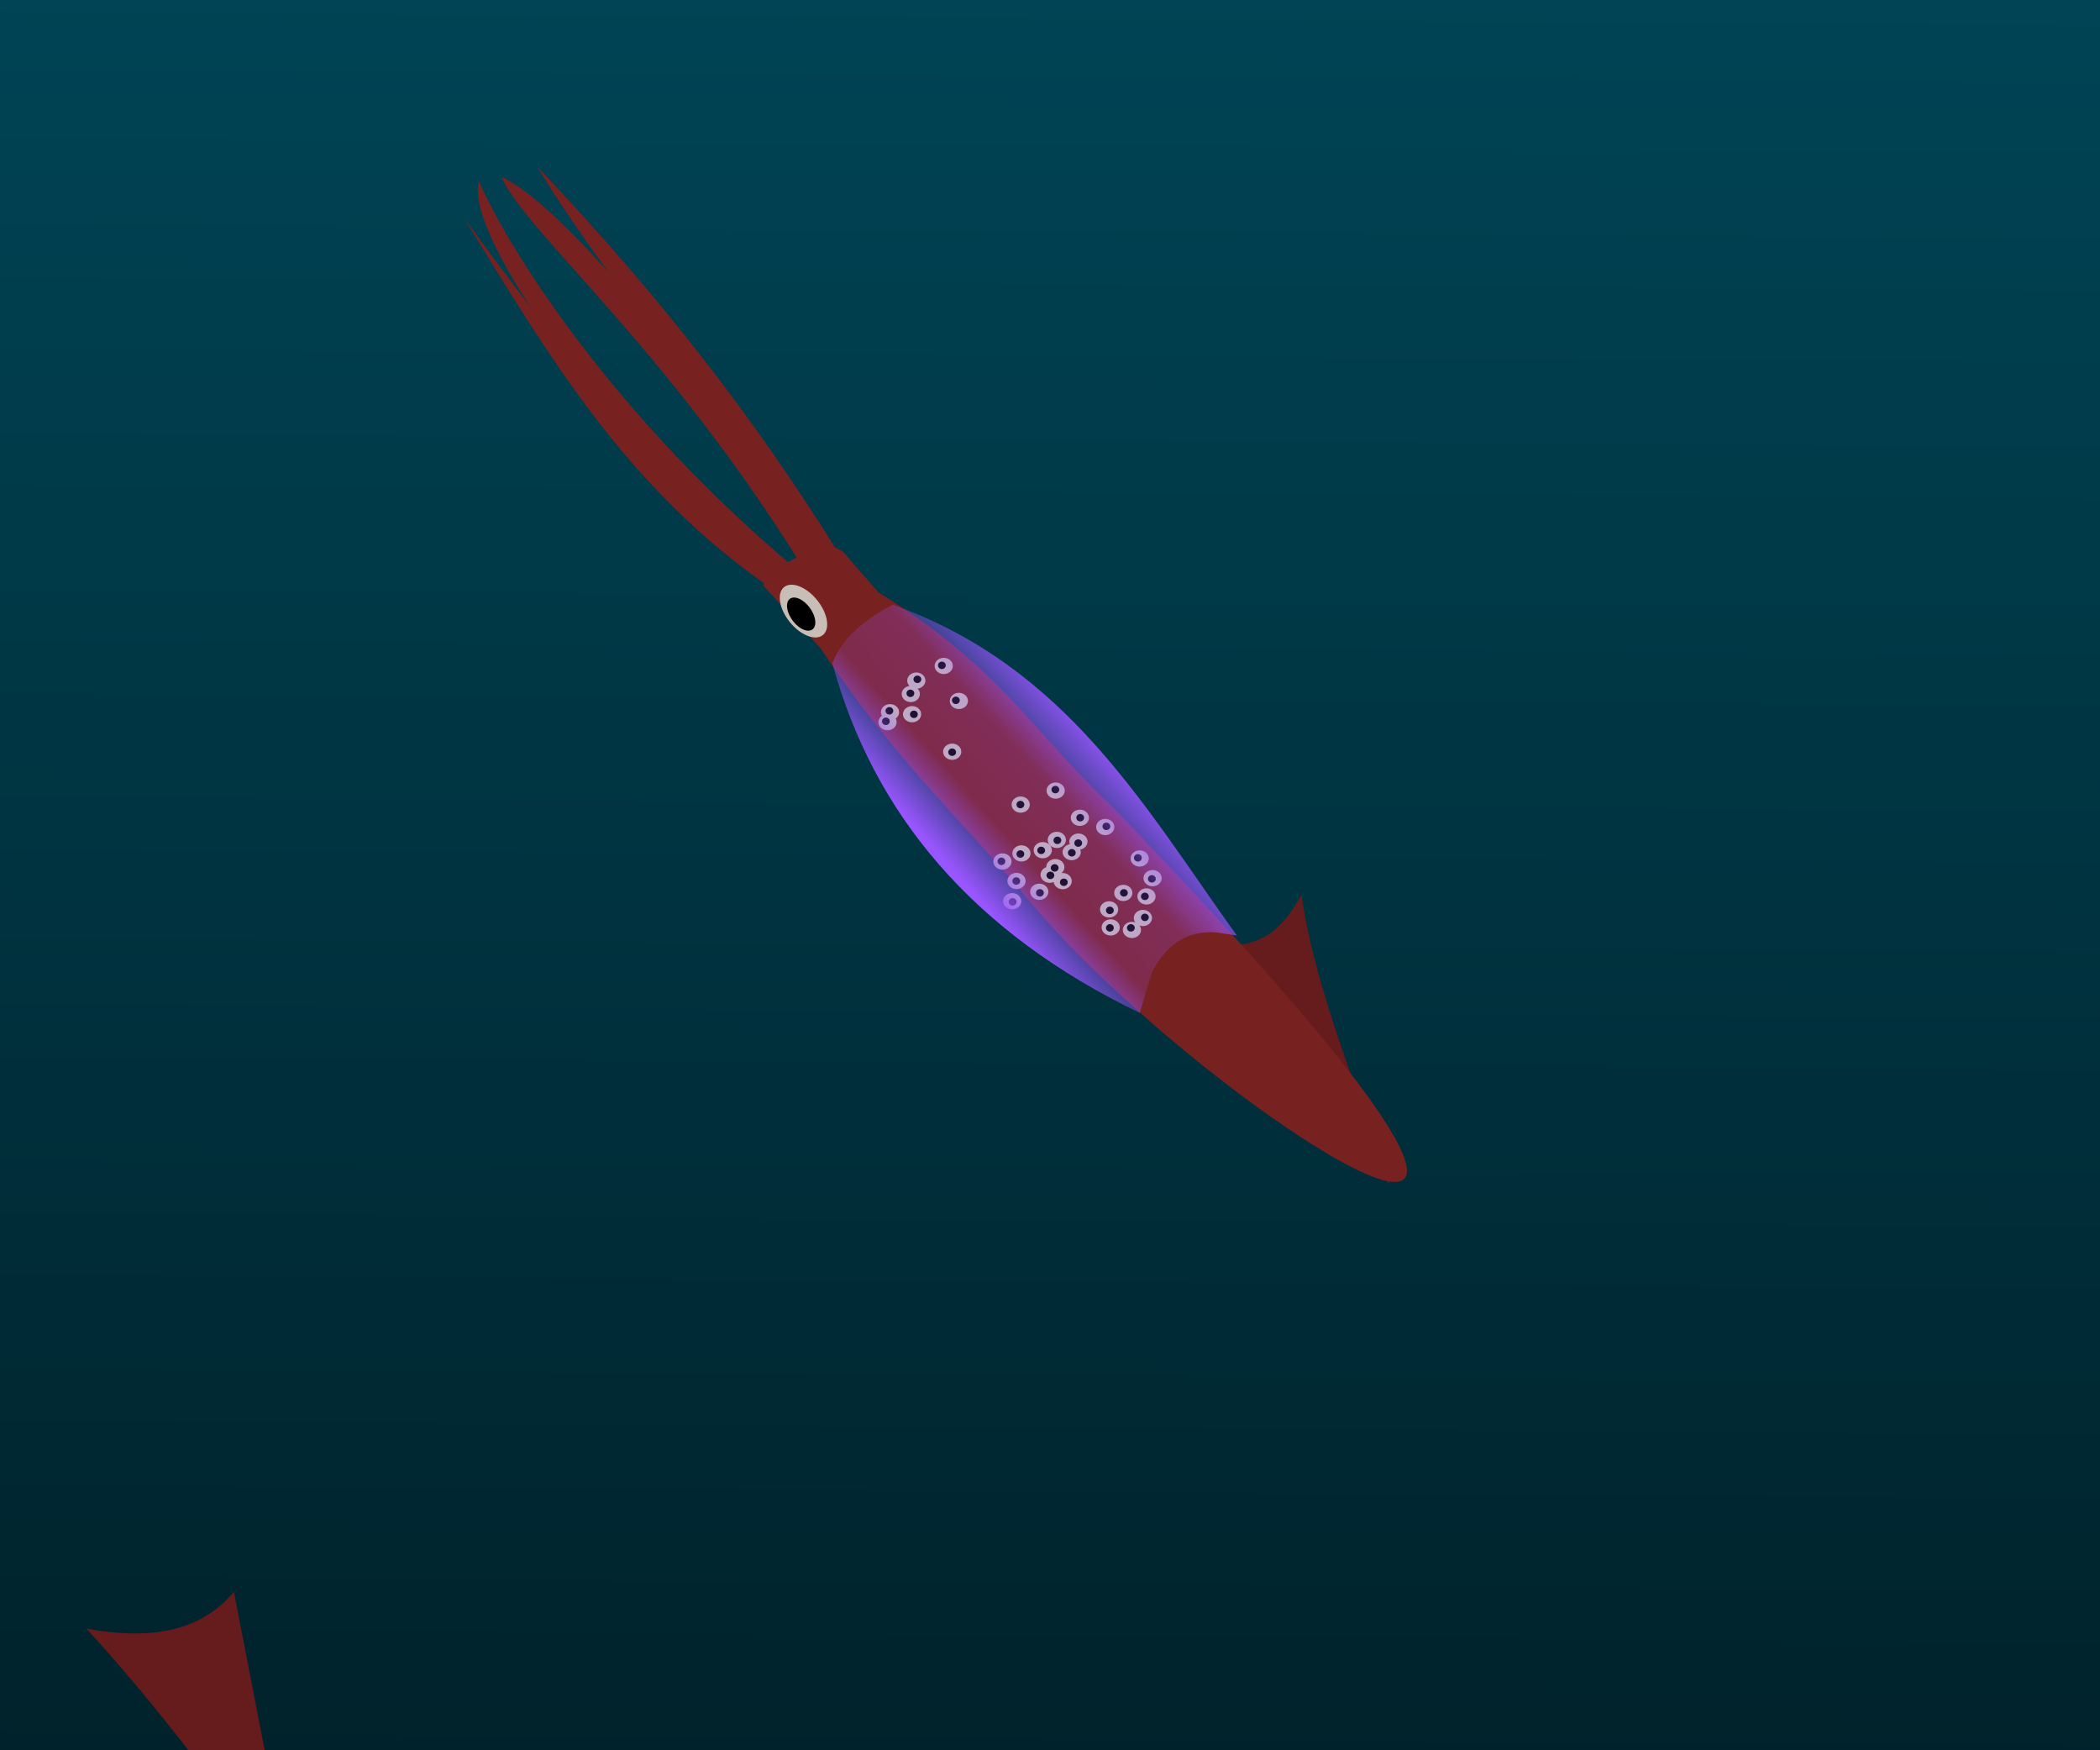 <?xml version="1.0" encoding="UTF-8" standalone="no"?>

<svg
   width="600"
   height="500"
   viewBox="0 0 600 500"
   version="1.1"
   id="svg1"
   xmlns:xlink="http://www.w3.org/1999/xlink"
   xmlns="http://www.w3.org/2000/svg"
   xmlns:svg="http://www.w3.org/2000/svg">
  <defs
     id="defs1">
    <linearGradient
       id="linearGradient8">
      <stop
         style="stop-color:#9955ff;stop-opacity:1;"
         offset="0"
         id="stop8" />
      <stop
         style="stop-color:#9955ff;stop-opacity:0.189;"
         offset="0.321"
         id="stop10" />
      <stop
         style="stop-color:#9955ff;stop-opacity:0.253;"
         offset="0.64"
         id="stop11" />
      <stop
         style="stop-color:#9955ff;stop-opacity:0.987;"
         offset="1"
         id="stop9" />
    </linearGradient>
    <linearGradient
       id="linearGradient2">
      <stop
         style="stop-color:#00222b;stop-opacity:1"
         offset="0"
         id="stop2" />
      <stop
         style="stop-color:#004455;stop-opacity:1"
         offset="1"
         id="stop3" />
    </linearGradient>
    <linearGradient
       xlink:href="#linearGradient2"
       id="linearGradient3"
       x1="315.013"
       y1="504.474"
       x2="318.322"
       y2="-0.462"
       gradientUnits="userSpaceOnUse" />
    <linearGradient
       xlink:href="#linearGradient8"
       id="linearGradient9"
       x1="49.07"
       y1="371.982"
       x2="106.328"
       y2="370.295"
       gradientUnits="userSpaceOnUse" />
  </defs>
  <g
     id="layer1">
    <rect
       style="fill:url(#linearGradient3);fill-opacity:1;fill-rule:evenodd;stroke-width:3;stroke-linecap:square"
       id="rect1"
       width="608.227"
       height="504.743"
       x="-3.308"
       y="-1.296" />
  </g>

  <g
     id="squid"
     style="display:inline">

  <animateTransform
    attributeName="transform"
    type="translate"
    values="0,-5; 0,5; 0,-5"
    dur="5s"
    repeatCount="indefinite"
    additive="replace" />

  <animateTransform
    attributeName="transform"
    type="rotate"
    values="0; -5; 0; 5; 0"
    dur="10s"
    repeatCount="indefinite"
    additive="sum" />

<g id="flap2_anim_group">

    <path id="flap_2_path"
       style="display:inline;fill:#661c1c;fill-rule:evenodd;stroke-width:3;stroke-linecap:square"
       d="m 371.85,255.587 c -8.405,15.304 -15.92,14.79 -31.57,15.03 l 56.788,67.8 c -8.587,-25.949 -21.437,-55.912 -25.218,-82.83 z"
    >

    <animate id="flap_2_animation"
      attributeName="d"
      dur="4s"
      repeatCount="indefinite"
      values="
          m 371.85,255.587 c -8.405,15.304 -15.92,14.79 -31.57,15.03 l 56.788,67.8 c -8.587,-25.949 -21.437,-55.912 -25.218,-82.83 z;
          m 371.85,255.587 c -7.506,12.521 -12.953,5.604 -31.57,15.03 l 56.788,67.8 c -15.379,-22.416 -30.013,-51.451 -25.218,-82.83 z;
          m 371.85,255.587 c -4.236,15.644 -12.976,3.986 -31.57,15.03 l 56.788,67.8 c 12.817,-41.13 -12.727,-54.12 -25.218,-82.83 z;
          m 371.85,255.587 c -18.251,-3.541 -16.046,14.55 -31.57,15.03 l 56.788,67.8 c 10.968,-34.029 -0.878,-64.406 -25.218,-82.83 z;
          m 371.85,255.587 c -20.597,-9.451 -13.402,9.81 -31.57,15.03 l 56.788,67.8 c 6.291,-33.71 -22.875,-51.601 -25.218,-82.83 z;
          m 367.05,254.302 c -8.405,15.304 -17.657,19.808 -26.77,16.315 l 56.788,67.8 c -4.186,-48.767 -26.237,-57.197 -30.018,-84.115 z;
          m 371.85,255.587 c -8.405,15.304 -15.92,14.79 -31.57,15.03 l 56.788,67.8 c -8.587,-25.949 -21.437,-55.912 -25.218,-82.83 z" 
          
    />

    </path>

</g>


    <path
       style="fill:#782121;fill-rule:evenodd;stroke-width:3;stroke-linecap:square"
       d="m 41.233,271.616 -0.638,24.379 c -6.988,38.729 -4.764,62.983 -7.109,94.417 -3.278,46.963 10.568,129.503 21.99,130.429 7.428,0.602 13.832,-33.317 13.832,-133.995 -1.739,-30.101 4.688,-51.224 -5.715,-90.849 l 0.761,-15.682 -1.874,-5.127 -16.277,-4.8 z"
       transform="rotate(-43.884)"
       id="path45" />



<g transform="translate( -28 35 )">
<g transform="rotate(-5)">

    <path
       id="flap_1"
       style="fill:#661c1c;fill-rule:evenodd;stroke-width:3;stroke-linecap:square"
       d="m 14.971,433.211 c 16.842,4.606 31.864,4.278 42.921,-6.799 l 9.212,87.959 C 54.433,490.152 31.681,454.651 14.971,433.211 Z">

<animate
      attributeName="d"
      dur="4s"
      repeatCount="indefinite"
      values="
          m 302.389,310.574 c 15.563,-7.916 26.461,-18.26 27.196,-33.894 l 65.966,58.909 c -25.664,-9.405 -66.377,-20.382 -93.162,-25.014 z;
          m 302.389,310.574 c 15.563,-7.916 26.461,-18.26 27.196,-33.894 l 65.966,58.909 c -15.526,-15.961 -30.567,2.092 -93.162,-25.014 z;
          m 302.389,310.574 c 24.984,-5.919 26.461,-18.26 27.196,-33.894 l 65.966,58.909 c -78.454,-57.14 -30.567,2.092 -93.162,-25.014 z;
          m 311.353,288.617 c 24.984,-5.919 17.497,3.697 18.232,-11.937 l 65.966,58.909 c -37.336,3.587 -48.337,-53.709 -84.198,-46.971 z;
          m 317.032,280.581 c 12.308,-3.422 11.818,11.733 12.554,-3.901 l 65.966,58.909 c -50.163,-9.848 -56.327,-31.641 -78.52,-55.007 z;
          m 308.695,298.591 c 2.744,-10.443 26.336,-4.19 20.891,-21.911 l 65.966,58.909 C 325.676,350.44 341.251,287.256 308.695,298.591 Z;
          m 302.389,310.574 c 15.563,-7.916 26.461,-18.26 27.196,-33.894 l 65.966,58.909 c -25.664,-9.405 -66.377,-20.382 -93.162,-25.014 z" 
          
/>
    </path>
</g>
</g>


<g  id="tentacles_v2">

    <path id="tent_0"
        style="display:inline;fill:#782121;fill-opacity:1;stroke:none;stroke-width:1px;stroke-linecap:butt;stroke-linejoin:miter;stroke-opacity:1"
        d="m 239.248,157.481 -7.686,3.082 c -18.212,-37.503 -51.88,-69.775 -78.135,-113.054 35.167,37.142 61.981,71.671 85.821,109.972 z"
    >

        <animate id="tent_0_anim"
            attributeName="d"
            dur="5s"
            repeatCount="indefinite"
            values="
                m 239.248,157.481 -7.686,3.082 c -18.212,-37.503 -51.88,-69.775 -78.135,-113.054 35.167,37.142 61.981,71.671 85.821,109.972 z;
                m 240.707,162.542 -4.734,-7.508 c 100.201,-8.203 28.001,-52.685 14.342,-85.853 46.198,41.894 80.042,86.873 -9.607,93.361 z;
                m 240.399,161.925 -7.975,-4.187 c -20.9,-39.758 35.9,-81.182 68.915,-74.726 -28.832,2.614 -79.998,36.107 -60.94,78.913 z;
                m 239.248,157.481 -7.686,3.082 c -18.212,-37.503 -51.88,-69.775 -78.135,-113.054 35.167,37.142 61.981,71.671 85.821,109.972 z"
        />

    </path>

    <path id="tent_1"
         style="fill:#782121;fill-opacity:1;stroke:none;stroke-width:1px;stroke-linecap:butt;stroke-linejoin:miter;stroke-opacity:1"
         d="M 220.631,168.233 C 178.577,139.479 156.171,100.547 132.527,62.255 c 27.432,37.195 54.912,74.348 93.644,101.545 z"
    >

        <animate id="tent_1_anim"
            attributeName="d"
            dur="5s"
            repeatCount="indefinite"
            values="
                M 220.631,168.233 C 178.577,139.479 156.171,100.547 132.527,62.255 c 27.432,37.195 54.912,74.348 93.644,101.545 z;
                m 222.166,170.569 c -76.749,75.009 -77.891,-17.573 -92.653,-44.772 21.174,9.426 14.235,114.424 94.461,37.003 z;
                m 224.351,172.305 c -42.054,-28.754 -118.136,-24.361 -123.011,6.326 -0.7,-43.782 81.252,-39.629 119.985,-16.73 z;
                m 220.631,168.233 C 178.577,139.479 156.171,100.547 132.527,62.255 c 27.432,37.195 54.912,74.348 93.644,101.545 z"
        />

    </path>

    <path id="tent_3"
        style="fill:#782121;stroke:none;stroke-width:1px;stroke-linecap:butt;stroke-linejoin:miter;stroke-opacity:1"
        d="M 223.538,166.53 C 177.382,130.027 132.069,67.403 136.872,51.788 c 5.535,13.312 33.092,62.296 90.334,110.574 z"
    >
        <animate id="tent_3_anim"
            attributeName="d"
            dur="5s"
            repeatCount="indefinite"
            values="
                M 223.538,166.53 C 177.382,130.027 132.069,67.403 136.872,51.788 c 5.535,13.312 33.092,62.296 90.334,110.574 z;
                m 227.648,173.893 c -59.495,101.355 -65.126,-39.34 -60.323,-54.956 6.333,11.6 10.29,141.151 55.956,44.519 z;
                m 229.127,171.658 c -42.059,-0.779 -38.925,59.498 -45.207,68.188 -8.975,-10.91 -2.066,-79.328 39.399,-77.026 z;
                M 223.538,166.53 C 177.382,130.027 132.069,67.403 136.872,51.788 c 5.535,13.312 33.092,62.296 90.334,110.574 z"
        />
    </path>

    <path id="tent_4"
        style="fill:#782121;stroke:none;stroke-width:1px;stroke-linecap:butt;stroke-linejoin:miter;stroke-opacity:1"
        d="M 228.813,161.18 C 189.927,98.582 150.097,66.298 143.26,50.482 c 15.576,7.374 45.289,41.507 92.315,105.849 2.656,8.044 -0.864,8.746 -6.762,4.849 z"
    >
        <animate id="tent_4_anim"
            attributeName="d"
            dur="5s"
            repeatCount="indefinite"
            values="
                M 228.813,161.18 C 189.927,98.582 150.097,66.298 143.26,50.482 c 15.576,7.374 45.289,41.507 92.315,105.849 2.656,8.044 -0.864,8.746 -6.762,4.849 z;
                m 234.845,159.284 c 99.49,41.044 0.177,-35.782 -1.273,-56.556 13.169,-1.377 125.701,115.626 9.712,71.448 -13.672,-2.987 -16.984,-16.449 -8.439,-14.892 z;
                m 238.518,155.505 c 7.636,-11.395 37.82,-55.619 78.796,0.12 -34.321,-14.947 -45.064,-37.08 -79.613,17.783 -13.672,-2.987 -6.624,-13.395 0.817,-17.903 z;
                M 228.813,161.18 C 189.927,98.582 150.097,66.298 143.26,50.482 c 15.576,7.374 45.289,41.507 92.315,105.849 2.656,8.044 -0.864,8.746 -6.762,4.849 z"
        />
    </path>



</g>

    <g
       id="g45">
      <path
         id="path6"
         style="fill:#c8beb7;fill-rule:evenodd;stroke-width:3.606;stroke-linecap:square"
         d="m 233.452,171.419 a 8.8,5.003 50.967 0 1 1.656,9.986 8.8,5.003 50.967 0 1 -9.428,-3.685 8.8,5.003 50.967 0 1 -1.656,-9.986 8.8,5.003 50.967 0 1 9.428,3.685 z" />
      <path
         id="path7"
         style="fill:#000000;fill-rule:evenodd;stroke-width:2.209;stroke-linecap:square"
         d="m 231.228,173.455 a 5.425,3.045 53.708 0 1 0.989,6.275 5.425,3.045 53.708 0 1 -5.63,-2.316 5.425,3.045 53.708 0 1 -0.989,-6.275 5.425,3.045 53.708 0 1 5.63,2.316 z" />
    </g>
    <g
       id="g44">
      <path
         id="ellipse11"
         style="fill:#c8beb7;fill-opacity:1;fill-rule:evenodd;stroke-width:2.021;stroke-linecap:square"
         d="m 269.639,187.924 a 2.594,2.313 0 0 0 -2.594,2.312 2.594,2.313 0 0 0 2.594,2.312 2.594,2.313 0 0 0 2.596,-2.312 2.594,2.313 0 0 0 -2.596,-2.312 z m -7.834,4.191 a 2.594,2.313 0 0 0 -2.596,2.314 2.594,2.313 0 0 0 0.656,1.533 2.594,2.313 0 0 0 -2.229,2.289 2.594,2.313 0 0 0 2.594,2.312 2.594,2.313 0 0 0 2.594,-2.312 2.594,2.313 0 0 0 -0.65,-1.533 2.594,2.313 0 0 0 2.225,-2.289 2.594,2.313 0 0 0 -2.594,-2.314 z m 12.158,5.807 a 2.594,2.313 0 0 0 -2.594,2.312 2.594,2.313 0 0 0 2.594,2.312 2.594,2.313 0 0 0 2.596,-2.312 2.594,2.313 0 0 0 -2.596,-2.312 z m -19.672,3.225 a 2.594,2.313 0 0 0 -2.594,2.314 2.594,2.313 0 0 0 0.277,1.031 2.594,2.313 0 0 0 -0.996,1.816 2.594,2.313 0 0 0 2.594,2.312 2.594,2.313 0 0 0 2.594,-2.312 2.594,2.313 0 0 0 -0.275,-1.033 2.594,2.313 0 0 0 0.996,-1.814 2.594,2.313 0 0 0 -2.596,-2.314 z m 6.303,0.568 a 2.594,2.313 0 0 0 -2.594,2.312 2.594,2.313 0 0 0 2.594,2.314 2.594,2.313 0 0 0 2.594,-2.314 2.594,2.313 0 0 0 -2.594,-2.312 z m 11.465,10.711 a 2.594,2.313 0 0 0 -2.596,2.312 2.594,2.313 0 0 0 2.596,2.314 2.594,2.313 0 0 0 2.594,-2.314 2.594,2.313 0 0 0 -2.594,-2.312 z m 29.564,11.109 a 2.594,2.313 0 0 0 -2.594,2.312 2.594,2.313 0 0 0 2.594,2.312 2.594,2.313 0 0 0 2.596,-2.312 2.594,2.313 0 0 0 -2.596,-2.312 z m -9.996,4 a 2.594,2.313 0 0 0 -2.594,2.312 2.594,2.313 0 0 0 2.594,2.312 2.594,2.313 0 0 0 2.594,-2.312 2.594,2.313 0 0 0 -2.594,-2.312 z m 16.908,3.768 a 2.594,2.313 0 0 0 -2.594,2.314 2.594,2.313 0 0 0 2.594,2.312 2.594,2.313 0 0 0 2.596,-2.312 2.594,2.313 0 0 0 -2.596,-2.314 z m 7.254,2.625 a 2.594,2.313 0 0 0 -2.596,2.312 2.594,2.313 0 0 0 2.596,2.314 2.594,2.313 0 0 0 2.594,-2.314 2.594,2.313 0 0 0 -2.594,-2.312 z m -13.84,3.688 a 2.594,2.313 0 0 0 -2.594,2.312 2.594,2.313 0 0 0 2.594,2.314 2.594,2.313 0 0 0 2.594,-2.314 2.594,2.313 0 0 0 -2.594,-2.312 z m 6.176,0.494 a 2.594,2.313 0 0 0 -2.594,2.314 2.594,2.313 0 0 0 0.141,0.736 2.594,2.313 0 0 0 -2.068,2.26 2.594,2.313 0 0 0 2.594,2.312 2.594,2.313 0 0 0 2.594,-2.312 2.594,2.313 0 0 0 -0.137,-0.738 2.594,2.313 0 0 0 2.066,-2.258 2.594,2.313 0 0 0 -2.596,-2.314 z m -10.193,2.447 a 2.594,2.313 0 0 0 -2.594,2.314 2.594,2.313 0 0 0 2.594,2.312 2.594,2.313 0 0 0 2.594,-2.312 2.594,2.313 0 0 0 -2.594,-2.314 z m -6.098,0.928 a 2.594,2.313 0 0 0 -2.596,2.312 2.594,2.313 0 0 0 2.596,2.312 2.594,2.313 0 0 0 2.594,-2.312 2.594,2.313 0 0 0 -2.594,-2.312 z m 33.791,1.436 a 2.594,2.313 0 0 0 -2.594,2.314 2.594,2.313 0 0 0 2.594,2.312 2.594,2.313 0 0 0 2.594,-2.312 2.594,2.313 0 0 0 -2.594,-2.314 z m -39.217,0.873 a 2.594,2.313 0 0 0 -2.594,2.312 2.594,2.313 0 0 0 2.594,2.312 2.594,2.313 0 0 0 2.596,-2.312 2.594,2.313 0 0 0 -2.596,-2.312 z m 15.113,1.611 a 2.594,2.313 0 0 0 -2.594,2.312 2.594,2.313 0 0 0 0.002,0.023 2.594,2.313 0 0 0 -1.625,2.139 2.594,2.313 0 0 0 2.594,2.314 2.594,2.313 0 0 0 1.15,-0.244 2.594,2.313 0 0 0 2.574,2.072 2.594,2.313 0 0 0 2.594,-2.312 2.594,2.313 0 0 0 -2.594,-2.314 2.594,2.313 0 0 0 -0.348,0.021 2.594,2.313 0 0 0 0.84,-1.699 2.594,2.313 0 0 0 -2.594,-2.312 z m 27.797,3.145 a 2.594,2.313 0 0 0 -2.594,2.314 2.594,2.313 0 0 0 2.594,2.312 2.594,2.313 0 0 0 2.596,-2.312 2.594,2.313 0 0 0 -2.596,-2.314 z m -38.891,0.812 a 2.594,2.313 0 0 0 -2.596,2.312 2.594,2.313 0 0 0 2.596,2.314 2.594,2.313 0 0 0 2.594,-2.314 2.594,2.313 0 0 0 -2.594,-2.312 z m 6.506,3.078 a 2.594,2.313 0 0 0 -2.594,2.314 2.594,2.313 0 0 0 2.594,2.312 2.594,2.313 0 0 0 2.594,-2.312 2.594,2.313 0 0 0 -2.594,-2.314 z m 24.01,0.33 a 2.594,2.313 0 0 0 -2.594,2.314 2.594,2.313 0 0 0 2.594,2.312 2.594,2.313 0 0 0 2.594,-2.312 2.594,2.313 0 0 0 -2.594,-2.314 z m 6.627,0.998 a 2.594,2.313 0 0 0 -2.594,2.312 2.594,2.313 0 0 0 2.594,2.314 2.594,2.313 0 0 0 2.594,-2.314 2.594,2.313 0 0 0 -2.594,-2.312 z m -38.385,1.367 a 2.594,2.313 0 0 0 -2.594,2.312 2.594,2.313 0 0 0 2.594,2.312 2.594,2.313 0 0 0 2.594,-2.312 2.594,2.313 0 0 0 -2.594,-2.312 z m 27.703,2.34 a 2.594,2.313 0 0 0 -2.594,2.314 2.594,2.313 0 0 0 2.594,2.312 2.594,2.313 0 0 0 2.596,-2.312 2.594,2.313 0 0 0 -2.596,-2.314 z m 9.658,2.451 a 2.594,2.313 0 0 0 -2.594,2.312 2.594,2.313 0 0 0 0.432,1.273 2.594,2.313 0 0 0 -0.979,-0.172 2.594,2.313 0 0 0 -2.594,2.312 2.594,2.313 0 0 0 2.594,2.314 2.594,2.313 0 0 0 2.594,-2.314 2.594,2.313 0 0 0 -0.434,-1.279 2.594,2.313 0 0 0 0.98,0.178 2.594,2.313 0 0 0 2.596,-2.312 2.594,2.313 0 0 0 -2.596,-2.312 z m -9.203,2.695 a 2.594,2.313 0 0 0 -2.594,2.312 2.594,2.313 0 0 0 2.594,2.314 2.594,2.313 0 0 0 2.596,-2.314 2.594,2.313 0 0 0 -2.596,-2.312 z" />
      <path
         id="ellipse43"
         style="fill:#000000;fill-opacity:1;fill-rule:evenodd;stroke-width:0.896;stroke-linecap:square"
         d="M 269.111,189 A 1.112,1.061 0 0 0 268,190.061 a 1.112,1.061 0 0 0 1.111,1.062 1.112,1.061 0 0 0 1.111,-1.062 A 1.112,1.061 0 0 0 269.111,189 Z m -7,4 A 1.112,1.061 0 0 0 261,194.061 a 1.112,1.061 0 0 0 1.111,1.062 1.112,1.061 0 0 0 1.111,-1.062 A 1.112,1.061 0 0 0 262.111,193 Z m -2,4 A 1.112,1.061 0 0 0 259,198.061 a 1.112,1.061 0 0 0 1.111,1.062 1.112,1.061 0 0 0 1.111,-1.062 A 1.112,1.061 0 0 0 260.111,197 Z m 13,2 A 1.112,1.061 0 0 0 272,200.061 a 1.112,1.061 0 0 0 1.111,1.062 1.112,1.061 0 0 0 1.111,-1.062 A 1.112,1.061 0 0 0 273.111,199 Z m -19,3 A 1.112,1.061 0 0 0 253,203.061 a 1.112,1.061 0 0 0 1.111,1.062 1.112,1.061 0 0 0 1.111,-1.062 A 1.112,1.061 0 0 0 254.111,202 Z m 7,1 A 1.112,1.061 0 0 0 260,204.061 a 1.112,1.061 0 0 0 1.111,1.062 1.112,1.061 0 0 0 1.111,-1.062 A 1.112,1.061 0 0 0 261.111,203 Z m -8,2 A 1.112,1.061 0 0 0 252,206.061 a 1.112,1.061 0 0 0 1.111,1.062 1.112,1.061 0 0 0 1.111,-1.062 A 1.112,1.061 0 0 0 253.111,205 Z m 18.93,8.818 a 1.112,1.061 0 0 0 -1.111,1.061 1.112,1.061 0 0 0 1.111,1.062 1.112,1.061 0 0 0 1.113,-1.062 1.112,1.061 0 0 0 -1.113,-1.061 z m 29.494,10.684 a 1.112,1.061 0 0 0 -1.111,1.061 1.112,1.061 0 0 0 1.111,1.062 1.112,1.061 0 0 0 1.111,-1.062 1.112,1.061 0 0 0 -1.111,-1.061 z m -9.994,4.27 a 1.112,1.061 0 0 0 -1.111,1.061 1.112,1.061 0 0 0 1.111,1.061 1.112,1.061 0 0 0 1.111,-1.061 1.112,1.061 0 0 0 -1.111,-1.061 z m 17.092,3.754 a 1.112,1.061 0 0 0 -1.111,1.061 1.112,1.061 0 0 0 1.111,1.061 1.112,1.061 0 0 0 1.111,-1.061 1.112,1.061 0 0 0 -1.111,-1.061 z M 316.111,235 A 1.112,1.061 0 0 0 315,236.061 a 1.112,1.061 0 0 0 1.111,1.062 1.112,1.061 0 0 0 1.111,-1.062 A 1.112,1.061 0 0 0 316.111,235 Z m -14,4 A 1.112,1.061 0 0 0 301,240.061 a 1.112,1.061 0 0 0 1.111,1.062 1.112,1.061 0 0 0 1.111,-1.062 A 1.112,1.061 0 0 0 302.111,239 Z m 5.953,0.775 a 1.112,1.061 0 0 0 -1.111,1.062 1.112,1.061 0 0 0 1.111,1.061 1.112,1.061 0 0 0 1.111,-1.061 1.112,1.061 0 0 0 -1.111,-1.062 z m -10.58,2.092 a 1.112,1.061 0 0 0 -1.111,1.061 1.112,1.061 0 0 0 1.111,1.061 1.112,1.061 0 0 0 1.111,-1.061 1.112,1.061 0 0 0 -1.111,-1.061 z m 8.746,0.686 a 1.112,1.061 0 0 0 -1.111,1.061 1.112,1.061 0 0 0 1.111,1.062 1.112,1.061 0 0 0 1.111,-1.062 1.112,1.061 0 0 0 -1.111,-1.061 z m -14.699,0.357 a 1.112,1.061 0 0 0 -1.111,1.061 1.112,1.061 0 0 0 1.111,1.061 1.112,1.061 0 0 0 1.111,-1.061 1.112,1.061 0 0 0 -1.111,-1.061 z M 325.111,244 A 1.112,1.061 0 0 0 324,245.061 a 1.112,1.061 0 0 0 1.111,1.062 1.112,1.061 0 0 0 1.111,-1.062 A 1.112,1.061 0 0 0 325.111,244 Z m -39,1 A 1.112,1.061 0 0 0 285,246.061 a 1.112,1.061 0 0 0 1.111,1.062 1.112,1.061 0 0 0 1.111,-1.062 A 1.112,1.061 0 0 0 286.111,245 Z m 15.23,1.869 a 1.112,1.061 0 0 0 -1.111,1.061 1.112,1.061 0 0 0 1.111,1.062 1.112,1.061 0 0 0 1.111,-1.062 1.112,1.061 0 0 0 -1.111,-1.061 z M 300.111,249 A 1.112,1.061 0 0 0 299,250.061 a 1.112,1.061 0 0 0 1.111,1.062 1.112,1.061 0 0 0 1.111,-1.062 A 1.112,1.061 0 0 0 300.111,249 Z m 29,1 A 1.112,1.061 0 0 0 328,251.061 a 1.112,1.061 0 0 0 1.111,1.062 1.112,1.061 0 0 0 1.111,-1.062 A 1.112,1.061 0 0 0 329.111,250 Z m -38.75,0.623 a 1.112,1.061 0 0 0 -1.111,1.061 1.112,1.061 0 0 0 1.111,1.062 1.112,1.061 0 0 0 1.111,-1.062 1.112,1.061 0 0 0 -1.111,-1.061 z m 13.59,0.354 a 1.112,1.061 0 0 0 -1.111,1.062 1.112,1.061 0 0 0 1.111,1.061 1.112,1.061 0 0 0 1.111,-1.061 1.112,1.061 0 0 0 -1.111,-1.062 z M 297.111,254 A 1.112,1.061 0 0 0 296,255.061 a 1.112,1.061 0 0 0 1.111,1.062 1.112,1.061 0 0 0 1.111,-1.062 A 1.112,1.061 0 0 0 297.111,254 Z m 24,0 A 1.112,1.061 0 0 0 320,255.061 a 1.112,1.061 0 0 0 1.111,1.062 1.112,1.061 0 0 0 1.111,-1.062 A 1.112,1.061 0 0 0 321.111,254 Z m 6,1 A 1.112,1.061 0 0 0 326,256.061 a 1.112,1.061 0 0 0 1.111,1.062 1.112,1.061 0 0 0 1.111,-1.062 A 1.112,1.061 0 0 0 327.111,255 Z m -37.797,1.572 a 1.112,1.061 0 0 0 -1.111,1.061 1.112,1.061 0 0 0 1.111,1.061 1.112,1.061 0 0 0 1.111,-1.061 1.112,1.061 0 0 0 -1.111,-1.061 z M 317.111,259 A 1.112,1.061 0 0 0 316,260.061 a 1.112,1.061 0 0 0 1.111,1.062 1.112,1.061 0 0 0 1.111,-1.062 A 1.112,1.061 0 0 0 317.111,259 Z m 10,2 A 1.112,1.061 0 0 0 326,262.061 a 1.112,1.061 0 0 0 1.111,1.062 1.112,1.061 0 0 0 1.111,-1.062 A 1.112,1.061 0 0 0 327.111,261 Z m -10,3 A 1.112,1.061 0 0 0 316,265.061 a 1.112,1.061 0 0 0 1.111,1.062 1.112,1.061 0 0 0 1.111,-1.062 A 1.112,1.061 0 0 0 317.111,264 Z m 6,0 A 1.112,1.061 0 0 0 322,265.061 a 1.112,1.061 0 0 0 1.111,1.062 1.112,1.061 0 0 0 1.111,-1.062 A 1.112,1.061 0 0 0 323.111,264 Z" />
    </g>
    <path
       id="rect8"
       style="fill:url(#linearGradient9);fill-opacity:1;fill-rule:evenodd;stroke-width:3;stroke-linecap:square"
       transform="rotate(-39.986)"
       d="m 60.416,298.086 c 6.187,-3.642 14.403,-3.898 24.016,-1.826 26.664,45.552 18.022,90.357 14.591,135.575 l -3.981,-4.509 c -6.281,-6.021 -13.48,-6.281 -21.234,-3.054 l -10.239,6.672 C 41.808,382.764 41.804,338.675 60.416,298.086 Z" />
  </g>

</svg>
